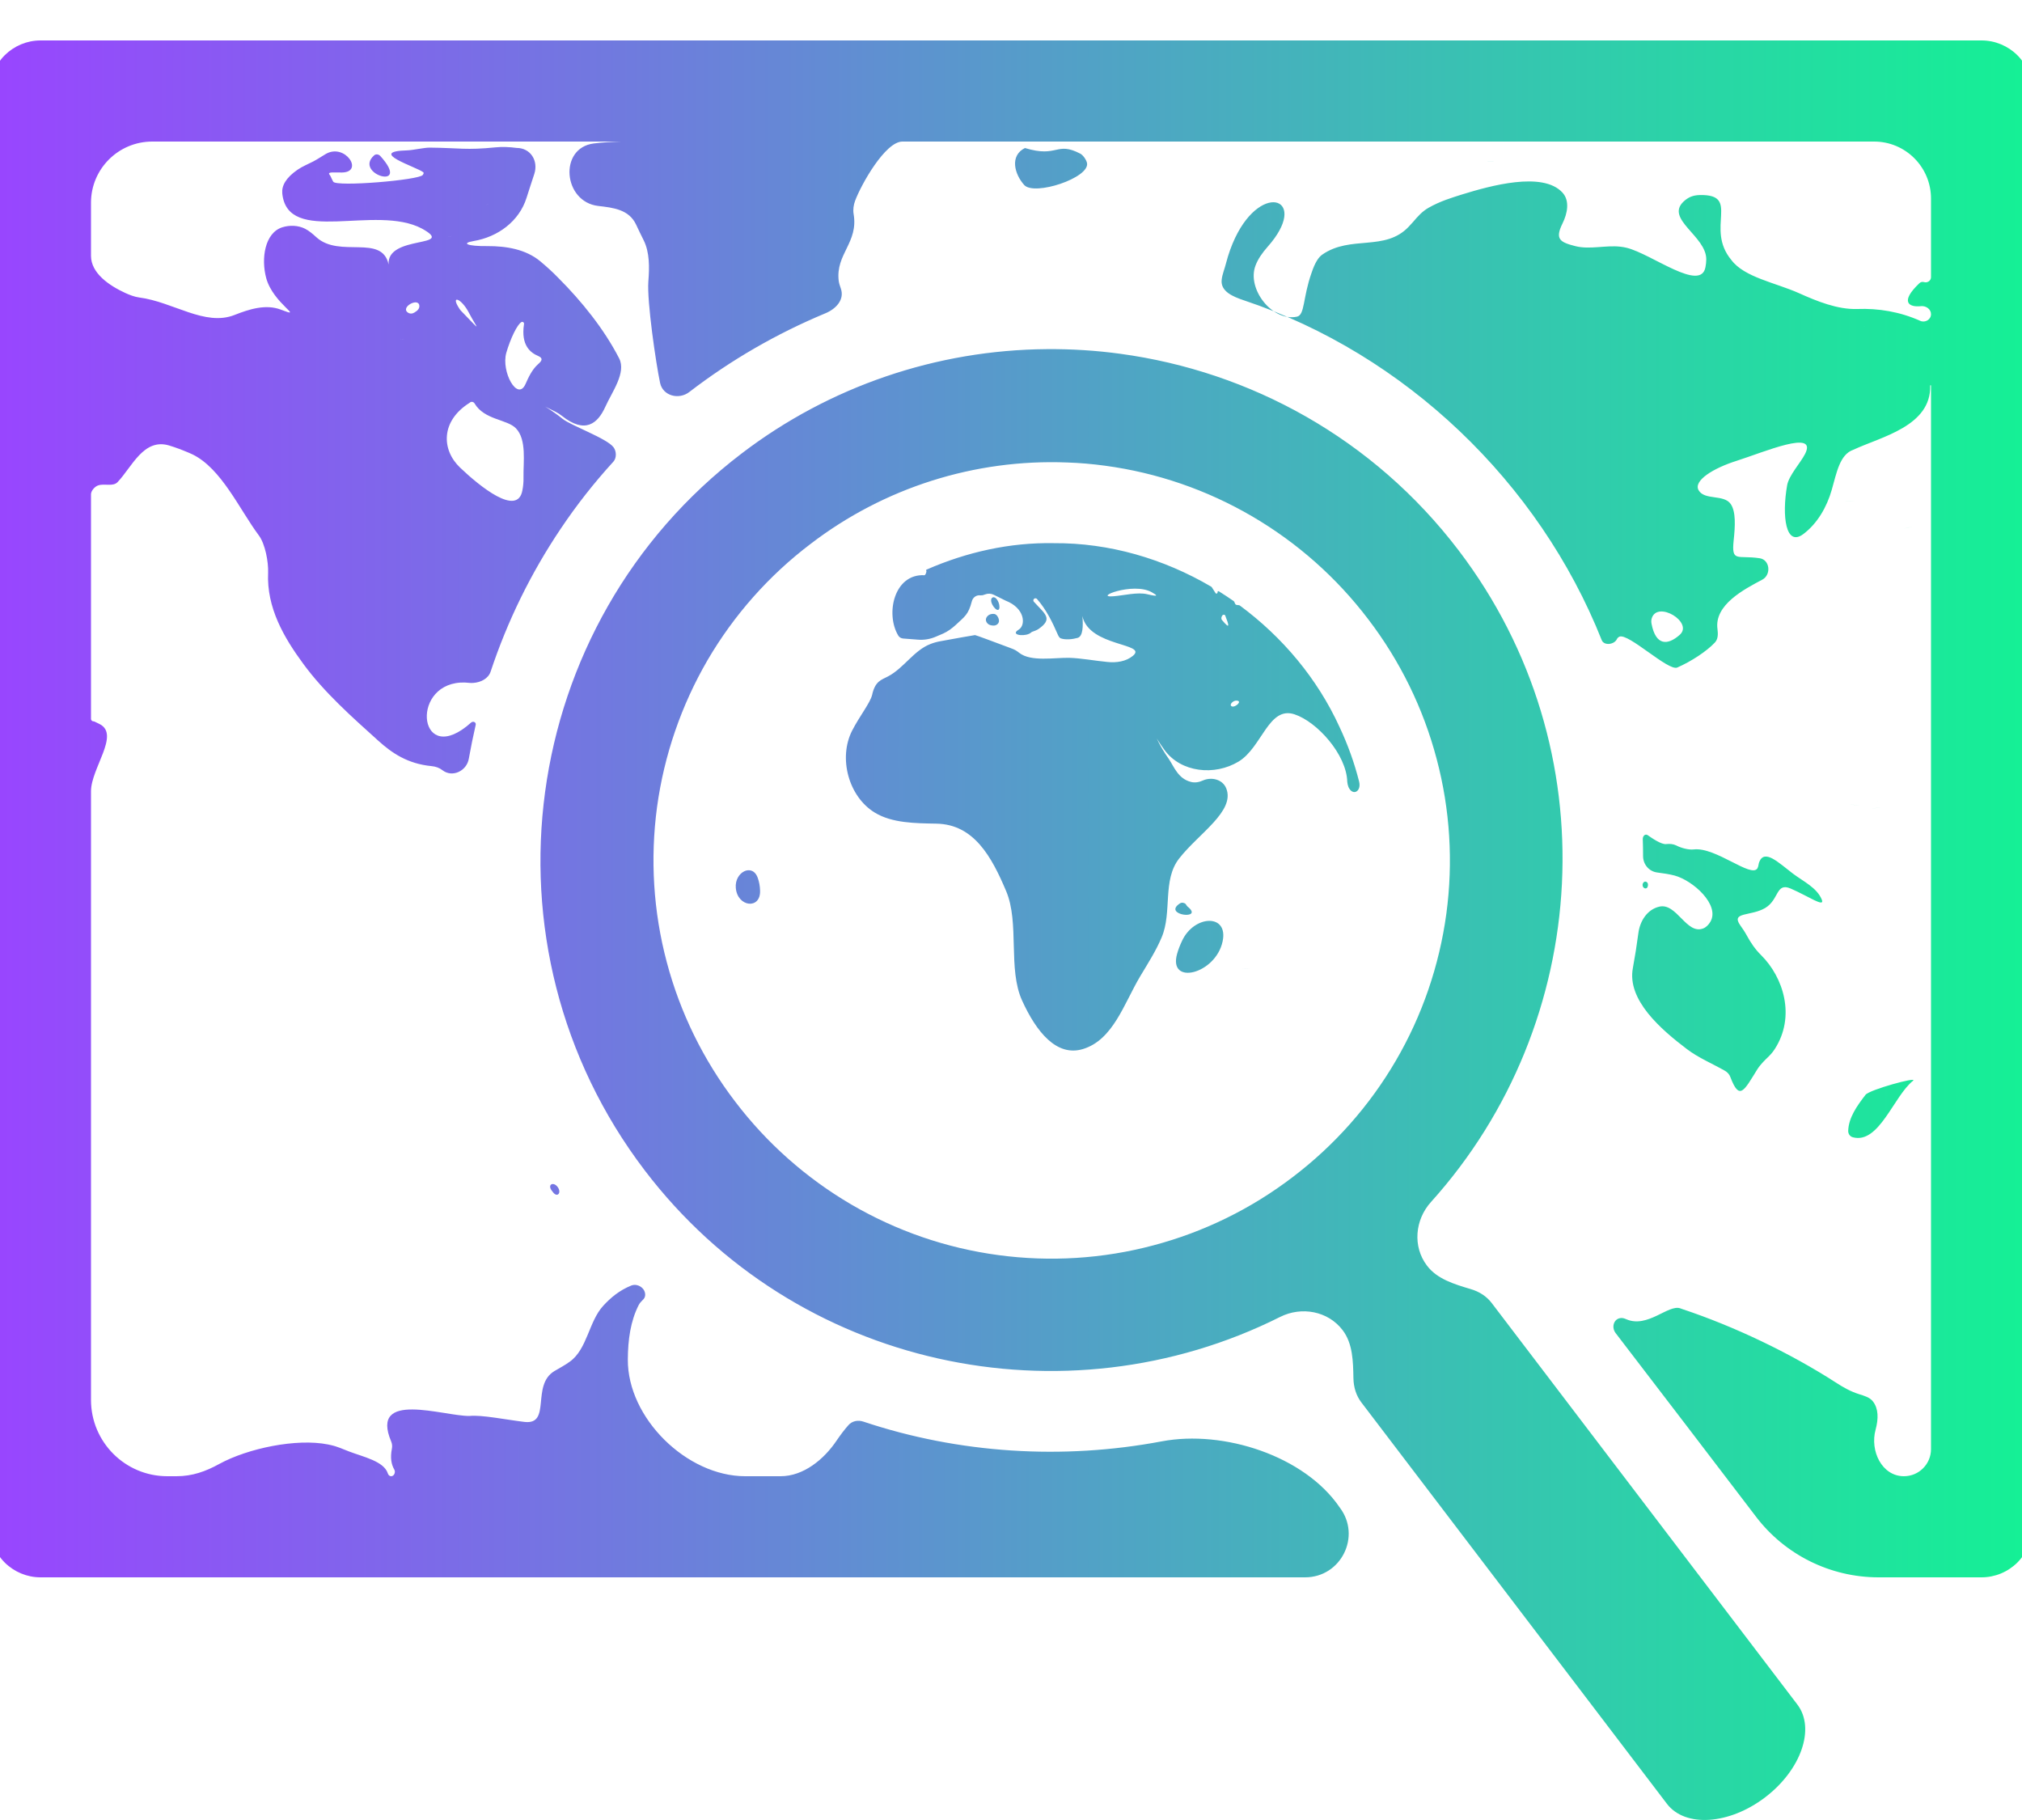 <svg width="20" height="18" viewBox="0 0 20 18" fill="none" xmlns="http://www.w3.org/2000/svg">
    <path
        d="M0.4 0.4C0.268 0.4 0.141 0.453 0.047 0.546C-0.047 0.64 -0.1 0.767 -0.1 0.9V15.1C-0.1 15.232 -0.047 15.36 0.047 15.454C0.141 15.547 0.268 15.6 0.4 15.6H12.909C13.265 15.6 13.467 15.193 13.252 14.91C12.904 14.397 12.101 14.14 11.492 14.255C10.512 14.44 9.486 14.376 8.54 14.06C8.486 14.042 8.428 14.053 8.391 14.096C8.351 14.141 8.312 14.193 8.276 14.246C8.15 14.434 7.947 14.6 7.721 14.6H7.371C6.792 14.6 6.206 14.024 6.21 13.445C6.211 13.252 6.236 13.066 6.318 12.906C6.33 12.882 6.348 12.868 6.366 12.848C6.393 12.818 6.383 12.767 6.353 12.739C6.353 12.739 6.352 12.738 6.351 12.737C6.322 12.71 6.28 12.7 6.244 12.714C6.126 12.762 6.04 12.834 5.966 12.915C5.823 13.071 5.809 13.343 5.636 13.467C5.59 13.501 5.536 13.529 5.484 13.56C5.251 13.699 5.457 14.094 5.188 14.063C5.006 14.041 4.76 13.991 4.644 14.004C4.389 14.007 3.654 13.746 3.869 14.256C3.879 14.279 3.881 14.305 3.876 14.329C3.859 14.417 3.87 14.483 3.9 14.534C3.915 14.559 3.899 14.6 3.869 14.6C3.853 14.6 3.841 14.588 3.836 14.572C3.797 14.451 3.593 14.409 3.452 14.355C3.393 14.332 3.334 14.305 3.272 14.292C3.263 14.29 3.254 14.288 3.245 14.286C2.932 14.223 2.45 14.325 2.17 14.478C2.034 14.553 1.902 14.6 1.746 14.6H1.655C1.238 14.6 0.9 14.262 0.9 13.845V7.826C0.9 7.599 1.188 7.266 0.987 7.162C0.97 7.154 0.953 7.145 0.934 7.136C0.931 7.135 0.927 7.134 0.924 7.134C0.911 7.134 0.9 7.123 0.9 7.11V4.889C0.9 4.853 0.939 4.81 0.973 4.8C1.037 4.78 1.119 4.816 1.164 4.767C1.306 4.617 1.42 4.333 1.67 4.405C1.737 4.425 1.802 4.45 1.866 4.477C1.879 4.482 1.891 4.488 1.904 4.494C2.191 4.634 2.369 5.039 2.56 5.295C2.623 5.379 2.656 5.558 2.652 5.664C2.636 6.01 2.808 6.305 3.001 6.567C3.208 6.849 3.482 7.092 3.743 7.327C3.875 7.446 4.03 7.554 4.269 7.577C4.309 7.581 4.345 7.593 4.377 7.618C4.475 7.693 4.616 7.625 4.637 7.504C4.657 7.392 4.68 7.28 4.705 7.17C4.709 7.156 4.701 7.143 4.687 7.139C4.678 7.137 4.667 7.14 4.66 7.146C4.149 7.604 4.048 6.784 4.553 6.751C4.582 6.749 4.613 6.75 4.646 6.754C4.657 6.755 4.671 6.755 4.682 6.754C4.755 6.749 4.83 6.712 4.853 6.642C5.019 6.142 5.252 5.666 5.547 5.228C5.703 4.995 5.877 4.774 6.067 4.566C6.1 4.53 6.098 4.463 6.069 4.424C6.003 4.335 5.65 4.211 5.564 4.142C5.343 3.963 5.091 3.876 5.498 4.074C5.519 4.085 5.539 4.098 5.558 4.113C5.789 4.296 5.913 4.187 5.987 4.024C6.052 3.878 6.197 3.686 6.124 3.544C5.975 3.254 5.753 2.979 5.522 2.748C5.466 2.69 5.406 2.636 5.345 2.585C5.201 2.465 5.008 2.433 4.819 2.434C4.626 2.436 4.556 2.406 4.684 2.384C4.924 2.344 5.135 2.189 5.208 1.957C5.233 1.876 5.26 1.798 5.285 1.72C5.327 1.589 5.247 1.463 5.11 1.463C5.035 1.453 4.966 1.451 4.905 1.457C4.603 1.487 4.553 1.463 4.25 1.46C4.192 1.46 4.087 1.485 4.029 1.487C3.622 1.498 4.12 1.651 4.186 1.703C4.195 1.71 4.188 1.721 4.182 1.73C4.149 1.781 3.326 1.85 3.296 1.797C3.288 1.783 3.28 1.766 3.271 1.746C3.268 1.739 3.264 1.733 3.259 1.727C3.236 1.697 3.304 1.707 3.383 1.706C3.604 1.702 3.413 1.412 3.222 1.523C3.183 1.546 3.143 1.573 3.1 1.596C3.048 1.623 2.992 1.645 2.944 1.678C2.826 1.759 2.785 1.838 2.792 1.913C2.845 2.432 3.713 2.016 4.174 2.261C4.522 2.454 3.822 2.319 3.844 2.616C3.778 2.311 3.359 2.556 3.129 2.346C3.092 2.312 3.056 2.282 3.017 2.262C2.949 2.228 2.865 2.225 2.792 2.248C2.619 2.303 2.581 2.557 2.633 2.75C2.702 3.005 3.023 3.157 2.777 3.062C2.63 3.006 2.466 3.057 2.32 3.115C2.026 3.231 1.713 2.985 1.376 2.942C1.331 2.936 1.279 2.916 1.238 2.897C1.082 2.825 0.9 2.703 0.9 2.53V2.005C0.9 1.671 1.171 1.4 1.506 1.4H6.145C6.049 1.403 5.955 1.408 5.872 1.419C5.524 1.464 5.57 1.997 5.918 2.037C6.067 2.054 6.222 2.072 6.292 2.222C6.316 2.273 6.341 2.326 6.367 2.377C6.426 2.496 6.424 2.644 6.413 2.783C6.398 2.979 6.488 3.594 6.529 3.787C6.556 3.915 6.714 3.957 6.818 3.877C7.23 3.56 7.683 3.299 8.163 3.099C8.27 3.055 8.355 2.963 8.317 2.854C8.309 2.831 8.299 2.802 8.296 2.779C8.263 2.511 8.493 2.401 8.443 2.115C8.436 2.074 8.443 2.025 8.458 1.986C8.517 1.826 8.756 1.4 8.926 1.4H18.537C18.848 1.4 19.1 1.652 19.1 1.964V2.741C19.1 2.777 19.064 2.8 19.031 2.79C19.015 2.785 18.997 2.789 18.985 2.801C18.789 2.987 18.881 3.041 19.001 3.028C19.05 3.023 19.1 3.057 19.1 3.107C19.1 3.161 19.042 3.195 18.993 3.173C18.792 3.083 18.581 3.048 18.369 3.056C18.175 3.062 17.971 2.979 17.793 2.899C17.56 2.795 17.253 2.743 17.125 2.571C16.862 2.256 17.222 1.92 16.812 1.929C16.746 1.931 16.7 1.949 16.652 1.994C16.469 2.168 16.878 2.335 16.877 2.565C16.877 2.59 16.874 2.616 16.869 2.642C16.823 2.893 16.339 2.513 16.091 2.451C16.07 2.446 16.049 2.442 16.029 2.44C15.885 2.423 15.725 2.47 15.585 2.435C15.432 2.396 15.377 2.368 15.455 2.21C15.504 2.111 15.529 1.985 15.454 1.904C15.258 1.692 14.738 1.838 14.462 1.923C14.358 1.956 14.246 1.989 14.13 2.055C14.069 2.089 14.022 2.142 13.977 2.195C13.963 2.211 13.948 2.227 13.933 2.243C13.698 2.49 13.359 2.323 13.079 2.518C13.041 2.544 13.006 2.599 12.973 2.698C12.885 2.946 12.908 3.115 12.828 3.132C12.585 3.184 12.329 2.856 12.419 2.625C12.443 2.561 12.486 2.5 12.539 2.44C12.956 1.969 12.488 1.785 12.217 2.352C12.18 2.43 12.15 2.514 12.127 2.603C12.115 2.653 12.089 2.715 12.084 2.766C12.07 2.882 12.195 2.934 12.306 2.971C13.9 3.504 15.223 4.771 15.843 6.331C15.866 6.389 15.969 6.376 15.994 6.319C15.998 6.311 16.003 6.305 16.011 6.301C16.013 6.299 16.015 6.298 16.017 6.297C16.105 6.257 16.501 6.64 16.59 6.602C16.728 6.542 16.881 6.441 16.961 6.356C16.995 6.321 16.994 6.27 16.988 6.222C16.954 5.981 17.254 5.827 17.431 5.733C17.522 5.684 17.507 5.536 17.405 5.521C17.184 5.488 17.125 5.566 17.148 5.344C17.163 5.204 17.171 5.061 17.119 4.985C17.051 4.886 16.86 4.951 16.801 4.848C16.748 4.753 16.947 4.63 17.179 4.557C17.446 4.472 17.982 4.241 17.854 4.49C17.808 4.58 17.695 4.7 17.677 4.799C17.623 5.105 17.663 5.412 17.837 5.282C17.977 5.177 18.07 5.013 18.118 4.845C18.166 4.678 18.197 4.495 18.33 4.449C18.608 4.319 19.102 4.216 19.092 3.813C19.092 3.811 19.093 3.81 19.095 3.81C19.098 3.809 19.1 3.811 19.1 3.814V14.332C19.1 14.48 18.98 14.6 18.832 14.6C18.614 14.6 18.494 14.349 18.552 14.139C18.581 14.031 18.581 13.932 18.526 13.861C18.494 13.819 18.44 13.805 18.39 13.789C18.309 13.764 18.233 13.722 18.158 13.673C17.705 13.381 17.154 13.118 16.643 12.948C16.635 12.945 16.628 12.942 16.621 12.94C16.502 12.897 16.297 13.14 16.085 13.047C16.074 13.042 16.063 13.038 16.051 13.036C15.969 13.026 15.931 13.12 15.981 13.185C16.445 13.789 16.906 14.394 17.368 14.999C17.656 15.378 18.105 15.6 18.581 15.6H19.6C19.733 15.6 19.86 15.547 19.954 15.454C20.048 15.36 20.1 15.232 20.1 15.1V0.9C20.1 0.767 20.048 0.64 19.954 0.546C19.86 0.453 19.733 0.4 19.6 0.4H0.4ZM10.138 1.464C9.984 1.54 10.035 1.724 10.131 1.83C10.232 1.94 10.779 1.759 10.752 1.613C10.746 1.582 10.714 1.535 10.686 1.52C10.444 1.394 10.466 1.564 10.138 1.464M14.738 1.593C14.586 1.592 14.891 1.593 14.738 1.593V1.593ZM3.74 1.529C3.727 1.524 3.711 1.527 3.7 1.537C3.492 1.723 4.08 1.894 3.761 1.542C3.756 1.536 3.748 1.531 3.74 1.529ZM5.848 1.675C5.814 1.669 5.881 1.681 5.848 1.675V1.675ZM3.342 1.898C3.33 1.89 3.353 1.906 3.342 1.898V1.898ZM4.336 2.034C4.245 2.054 4.426 2.015 4.336 2.034V2.034ZM4.819 2.023C4.77 2.047 4.868 1.998 4.819 2.023V2.023ZM3.854 2.056C3.797 2.075 3.912 2.038 3.854 2.056V2.056ZM4.449 2.337C4.382 2.34 4.515 2.333 4.449 2.337V2.337ZM4.542 3.05C4.453 2.913 4.563 2.948 4.638 3.093C4.719 3.249 4.782 3.303 4.563 3.077C4.556 3.07 4.547 3.059 4.542 3.05ZM4.034 3.091C3.957 3.037 4.147 2.935 4.148 3.028C4.148 3.05 4.134 3.071 4.099 3.091C4.078 3.104 4.054 3.105 4.034 3.091ZM6.53 2.943C6.51 2.941 6.55 2.946 6.53 2.943V2.943ZM2.471 3.061C2.468 3.037 2.473 3.085 2.471 3.061V3.061ZM4 3.243C3.979 3.19 4.021 3.296 4 3.243V3.243ZM5.16 3.184C5.173 3.18 5.186 3.191 5.183 3.205C5.15 3.42 5.251 3.49 5.324 3.521C5.372 3.542 5.363 3.567 5.323 3.601C5.261 3.656 5.226 3.735 5.198 3.798C5.119 3.975 4.955 3.676 5.008 3.489C5.048 3.351 5.115 3.21 5.157 3.186C5.158 3.185 5.159 3.185 5.16 3.184ZM3.993 3.209C3.985 3.231 4 3.188 3.993 3.209V3.209ZM18.441 3.226C18.429 3.231 18.452 3.22 18.441 3.226V3.226ZM3.981 3.359C3.895 3.355 4.066 3.362 3.981 3.359V3.359ZM10.354 3.453C9.263 3.461 8.204 3.822 7.337 4.484C5.119 6.173 4.688 9.357 6.377 11.575C7.871 13.537 10.532 14.092 12.661 13.025C12.873 12.918 13.136 12.966 13.28 13.155C13.381 13.287 13.384 13.465 13.387 13.632C13.389 13.722 13.415 13.803 13.464 13.868L16.488 17.84C16.668 18.076 17.103 18.047 17.459 17.776C17.815 17.505 17.958 17.094 17.778 16.858L14.754 12.886C14.704 12.821 14.633 12.774 14.546 12.749C14.386 12.701 14.216 12.651 14.115 12.518C13.971 12.329 13.995 12.064 14.154 11.888C15.749 10.119 15.922 7.406 14.428 5.444C13.584 4.335 12.365 3.673 11.081 3.499C10.84 3.466 10.597 3.451 10.354 3.453ZM4.647 3.982C4.661 3.969 4.684 3.973 4.694 3.99C4.791 4.154 5.016 4.146 5.103 4.236C5.211 4.348 5.175 4.567 5.178 4.723C5.179 4.767 5.175 4.81 5.167 4.85C5.119 5.114 4.745 4.81 4.551 4.625C4.366 4.449 4.358 4.165 4.643 3.985C4.645 3.984 4.646 3.983 4.647 3.982ZM5.097 4.083C5 4.069 5.195 4.097 5.097 4.083V4.083ZM17.721 4.389C17.712 4.37 17.73 4.407 17.721 4.389V4.389ZM10.555 4.574C10.681 4.578 10.806 4.589 10.931 4.606C11.444 4.675 11.937 4.845 12.384 5.106C12.831 5.367 13.221 5.713 13.534 6.125C13.848 6.536 14.078 7.005 14.21 7.505C14.343 8.005 14.375 8.526 14.306 9.038C14.236 9.551 14.067 10.044 13.806 10.491C13.545 10.938 13.199 11.328 12.787 11.641C12.376 11.955 11.907 12.185 11.407 12.317C10.908 12.45 10.386 12.482 9.874 12.413C9.361 12.344 8.868 12.174 8.421 11.913C7.975 11.652 7.584 11.306 7.271 10.894C6.957 10.483 6.727 10.014 6.595 9.515C6.462 9.015 6.43 8.494 6.499 7.981C6.569 7.469 6.739 6.975 6.999 6.528C7.26 6.082 7.606 5.691 8.018 5.379C8.744 4.823 9.641 4.538 10.555 4.574ZM18.296 4.957C18.123 4.968 18.47 4.945 18.296 4.957V4.957ZM18.63 5.123C18.478 5.123 18.782 5.123 18.63 5.123V5.123ZM18.875 5.218C18.724 5.25 19.026 5.185 18.875 5.218V5.218ZM18.863 5.138C18.856 5.142 18.87 5.133 18.863 5.138V5.138ZM18.884 5.17C18.876 5.167 18.893 5.173 18.884 5.17V5.17ZM10.422 5.372C10.422 5.372 10.422 5.372 10.422 5.372C9.989 5.364 9.561 5.46 9.166 5.633C9.161 5.635 9.158 5.64 9.162 5.644C9.168 5.652 9.154 5.689 9.144 5.689C8.843 5.673 8.756 6.072 8.885 6.286C8.895 6.303 8.913 6.313 8.933 6.315L9.075 6.326C9.139 6.332 9.203 6.321 9.261 6.295L9.329 6.266C9.375 6.245 9.416 6.215 9.453 6.181C9.542 6.097 9.578 6.081 9.613 5.946C9.623 5.908 9.658 5.883 9.697 5.888C9.71 5.889 9.723 5.887 9.735 5.882L9.743 5.879C9.771 5.868 9.802 5.869 9.829 5.882L9.946 5.94C10.137 6.014 10.146 6.176 10.082 6.223C10.07 6.231 10.061 6.237 10.055 6.243C10.014 6.287 10.152 6.296 10.197 6.257C10.204 6.25 10.212 6.247 10.222 6.244L10.243 6.236C10.253 6.232 10.263 6.227 10.272 6.221C10.42 6.118 10.336 6.073 10.226 5.951C10.213 5.936 10.227 5.913 10.247 5.918C10.252 5.919 10.255 5.921 10.258 5.925C10.35 6.031 10.408 6.15 10.463 6.276C10.47 6.291 10.478 6.309 10.494 6.314C10.539 6.329 10.603 6.324 10.658 6.309C10.712 6.295 10.715 6.191 10.706 6.093C10.773 6.4 11.357 6.359 11.206 6.486C11.137 6.543 11.043 6.556 10.954 6.547C10.829 6.535 10.691 6.509 10.576 6.506C10.43 6.503 10.197 6.547 10.082 6.457C10.048 6.43 10.034 6.424 9.994 6.409C9.865 6.361 9.653 6.281 9.644 6.281C9.635 6.281 9.41 6.322 9.306 6.341C9.271 6.347 9.237 6.356 9.204 6.369C9.039 6.432 8.94 6.608 8.783 6.69C8.717 6.725 8.656 6.735 8.626 6.874C8.605 6.955 8.502 7.083 8.429 7.225C8.29 7.496 8.393 7.879 8.653 8.037C8.824 8.141 9.052 8.142 9.263 8.146C9.633 8.153 9.808 8.472 9.952 8.813C10.086 9.13 9.967 9.583 10.11 9.896C10.25 10.204 10.451 10.455 10.712 10.375C11.01 10.284 11.117 9.927 11.276 9.659C11.355 9.527 11.434 9.404 11.49 9.271C11.596 9.021 11.495 8.705 11.663 8.491C11.856 8.243 12.219 8.023 12.129 7.797C12.094 7.709 11.985 7.681 11.898 7.719C11.861 7.736 11.818 7.744 11.779 7.733C11.653 7.701 11.613 7.584 11.561 7.506C11.515 7.442 11.475 7.374 11.441 7.303C11.466 7.343 11.492 7.381 11.518 7.417C11.681 7.641 12.014 7.675 12.251 7.532C12.483 7.392 12.548 6.979 12.805 7.065C13.028 7.139 13.319 7.462 13.326 7.732C13.327 7.748 13.332 7.769 13.338 7.784C13.38 7.877 13.468 7.828 13.443 7.729C13.396 7.543 13.331 7.363 13.249 7.189C13.031 6.712 12.685 6.3 12.264 5.989C12.251 5.98 12.23 5.989 12.22 5.976C12.213 5.968 12.211 5.951 12.203 5.945C12.155 5.912 12.106 5.879 12.056 5.848C12.049 5.844 12.041 5.85 12.043 5.858C12.045 5.868 12.03 5.876 12.024 5.867C12.011 5.847 11.999 5.828 11.987 5.809C11.985 5.806 11.983 5.804 11.98 5.802C11.51 5.526 10.972 5.368 10.423 5.372C10.423 5.372 10.423 5.372 10.422 5.372ZM16.338 6.114C16.395 5.937 16.754 6.156 16.614 6.279C16.494 6.385 16.378 6.386 16.336 6.171C16.332 6.152 16.332 6.132 16.338 6.114ZM4.764 5.512C4.756 5.516 4.772 5.507 4.764 5.512V5.512ZM5.058 5.685C5.026 5.682 5.09 5.688 5.058 5.685V5.685ZM11.016 5.897C10.803 5.915 11.206 5.753 11.392 5.857C11.452 5.891 11.461 5.904 11.348 5.877C11.253 5.854 11.113 5.889 11.016 5.897ZM9.821 5.908C9.815 5.91 9.811 5.913 9.808 5.918C9.783 5.961 9.866 6.067 9.883 6.021C9.887 6.011 9.886 5.998 9.884 5.984C9.88 5.953 9.851 5.898 9.821 5.908ZM12.092 6.085C12.099 6.077 12.116 6.078 12.119 6.088C12.156 6.183 12.172 6.234 12.086 6.131C12.076 6.118 12.081 6.098 12.092 6.085ZM9.835 6.072C9.797 6.068 9.771 6.083 9.757 6.108C9.741 6.137 9.762 6.172 9.794 6.182C9.84 6.195 9.863 6.181 9.876 6.161C9.893 6.135 9.866 6.076 9.835 6.072ZM12.23 6.929C12.296 6.931 12.216 7.001 12.184 6.986C12.153 6.972 12.196 6.927 12.23 6.929ZM18.343 7.961C18.163 7.945 18.522 7.976 18.343 7.961V7.961ZM18.311 7.765C18.302 7.771 18.32 7.759 18.311 7.765V7.765ZM18.316 7.808C18.308 7.802 18.325 7.815 18.316 7.808V7.808ZM18.558 7.991C18.406 8.013 18.709 7.97 18.558 7.991V7.991ZM18.572 7.921C18.566 7.93 18.579 7.913 18.572 7.921V7.921ZM18.527 7.937C18.518 7.934 18.537 7.94 18.527 7.937V7.937ZM16.298 8.26C16.273 8.243 16.248 8.268 16.249 8.299C16.251 8.355 16.252 8.411 16.252 8.467C16.252 8.549 16.311 8.619 16.392 8.629C16.452 8.637 16.51 8.645 16.563 8.659C16.748 8.709 17.014 8.95 16.918 9.116C16.899 9.148 16.873 9.173 16.845 9.183C16.68 9.245 16.584 8.926 16.412 8.967C16.292 8.995 16.22 9.11 16.205 9.232C16.19 9.346 16.172 9.46 16.151 9.574C16.091 9.89 16.43 10.182 16.686 10.376C16.796 10.46 16.938 10.52 17.058 10.588C17.089 10.605 17.107 10.628 17.116 10.654C17.206 10.89 17.25 10.788 17.383 10.574C17.4 10.547 17.427 10.515 17.467 10.475C17.499 10.445 17.531 10.413 17.554 10.376C17.763 10.053 17.641 9.666 17.419 9.446C17.362 9.39 17.317 9.324 17.279 9.254C17.259 9.217 17.236 9.183 17.213 9.151C17.118 9.016 17.318 9.064 17.46 8.98C17.598 8.898 17.565 8.724 17.712 8.788C17.886 8.863 18.052 8.98 18.02 8.898C17.972 8.779 17.836 8.717 17.734 8.64C17.593 8.533 17.454 8.393 17.401 8.525C17.393 8.545 17.394 8.569 17.383 8.588C17.321 8.687 16.971 8.375 16.753 8.401C16.702 8.407 16.626 8.386 16.581 8.362C16.551 8.347 16.516 8.344 16.481 8.348C16.432 8.354 16.338 8.288 16.298 8.26ZM17.254 8.527C17.123 8.529 17.386 8.526 17.254 8.527V8.527ZM9.784 8.444C9.777 8.434 9.791 8.454 9.784 8.444V8.444ZM7.495 8.682C7.442 8.533 7.264 8.625 7.278 8.782C7.294 8.971 7.524 8.998 7.518 8.809C7.517 8.764 7.509 8.721 7.495 8.682ZM17.248 8.462C17.24 8.46 17.257 8.464 17.248 8.462V8.462ZM17.444 8.529C17.396 8.529 17.491 8.529 17.444 8.529V8.529ZM17.444 8.527C17.401 8.527 17.487 8.527 17.444 8.527V8.527ZM17.259 8.505C17.251 8.499 17.268 8.511 17.259 8.505V8.505ZM16.283 8.721C16.265 8.713 16.248 8.731 16.247 8.75C16.245 8.786 16.288 8.802 16.298 8.768C16.304 8.746 16.3 8.729 16.283 8.721ZM11.71 8.931C11.698 8.926 11.683 8.927 11.672 8.934C11.489 9.052 11.92 9.103 11.745 8.965C11.741 8.961 11.737 8.956 11.734 8.951C11.731 8.943 11.724 8.936 11.716 8.933L11.71 8.931ZM12.093 9.311C12.153 9.033 11.811 9.048 11.692 9.305C11.672 9.347 11.655 9.39 11.643 9.433C11.553 9.751 12.024 9.635 12.093 9.311ZM18.287 9.609C18.092 9.648 18.481 9.57 18.287 9.609V9.609ZM12.323 9.581C12.18 9.587 12.467 9.574 12.323 9.581V9.581ZM18.923 10.688C18.971 10.646 18.491 10.777 18.452 10.828C18.365 10.941 18.285 11.055 18.281 11.184C18.28 11.214 18.299 11.241 18.328 11.248C18.587 11.316 18.731 10.84 18.923 10.688ZM5.519 11.744C5.478 11.683 5.413 11.712 5.455 11.772C5.461 11.78 5.466 11.787 5.472 11.794C5.512 11.845 5.555 11.799 5.519 11.744Z"
        fill="url(#paint0_linear_573_10341)" />
    <defs>
        <linearGradient id="paint0_linear_573_10341" x1="-0.1" y1="9.2" x2="20.1" y2="9.2"
            gradientUnits="userSpaceOnUse">
            <stop stop-color="#9945FF" />
            <stop offset="1" stop-color="#14F195" />
        </linearGradient>
    </defs>
</svg>